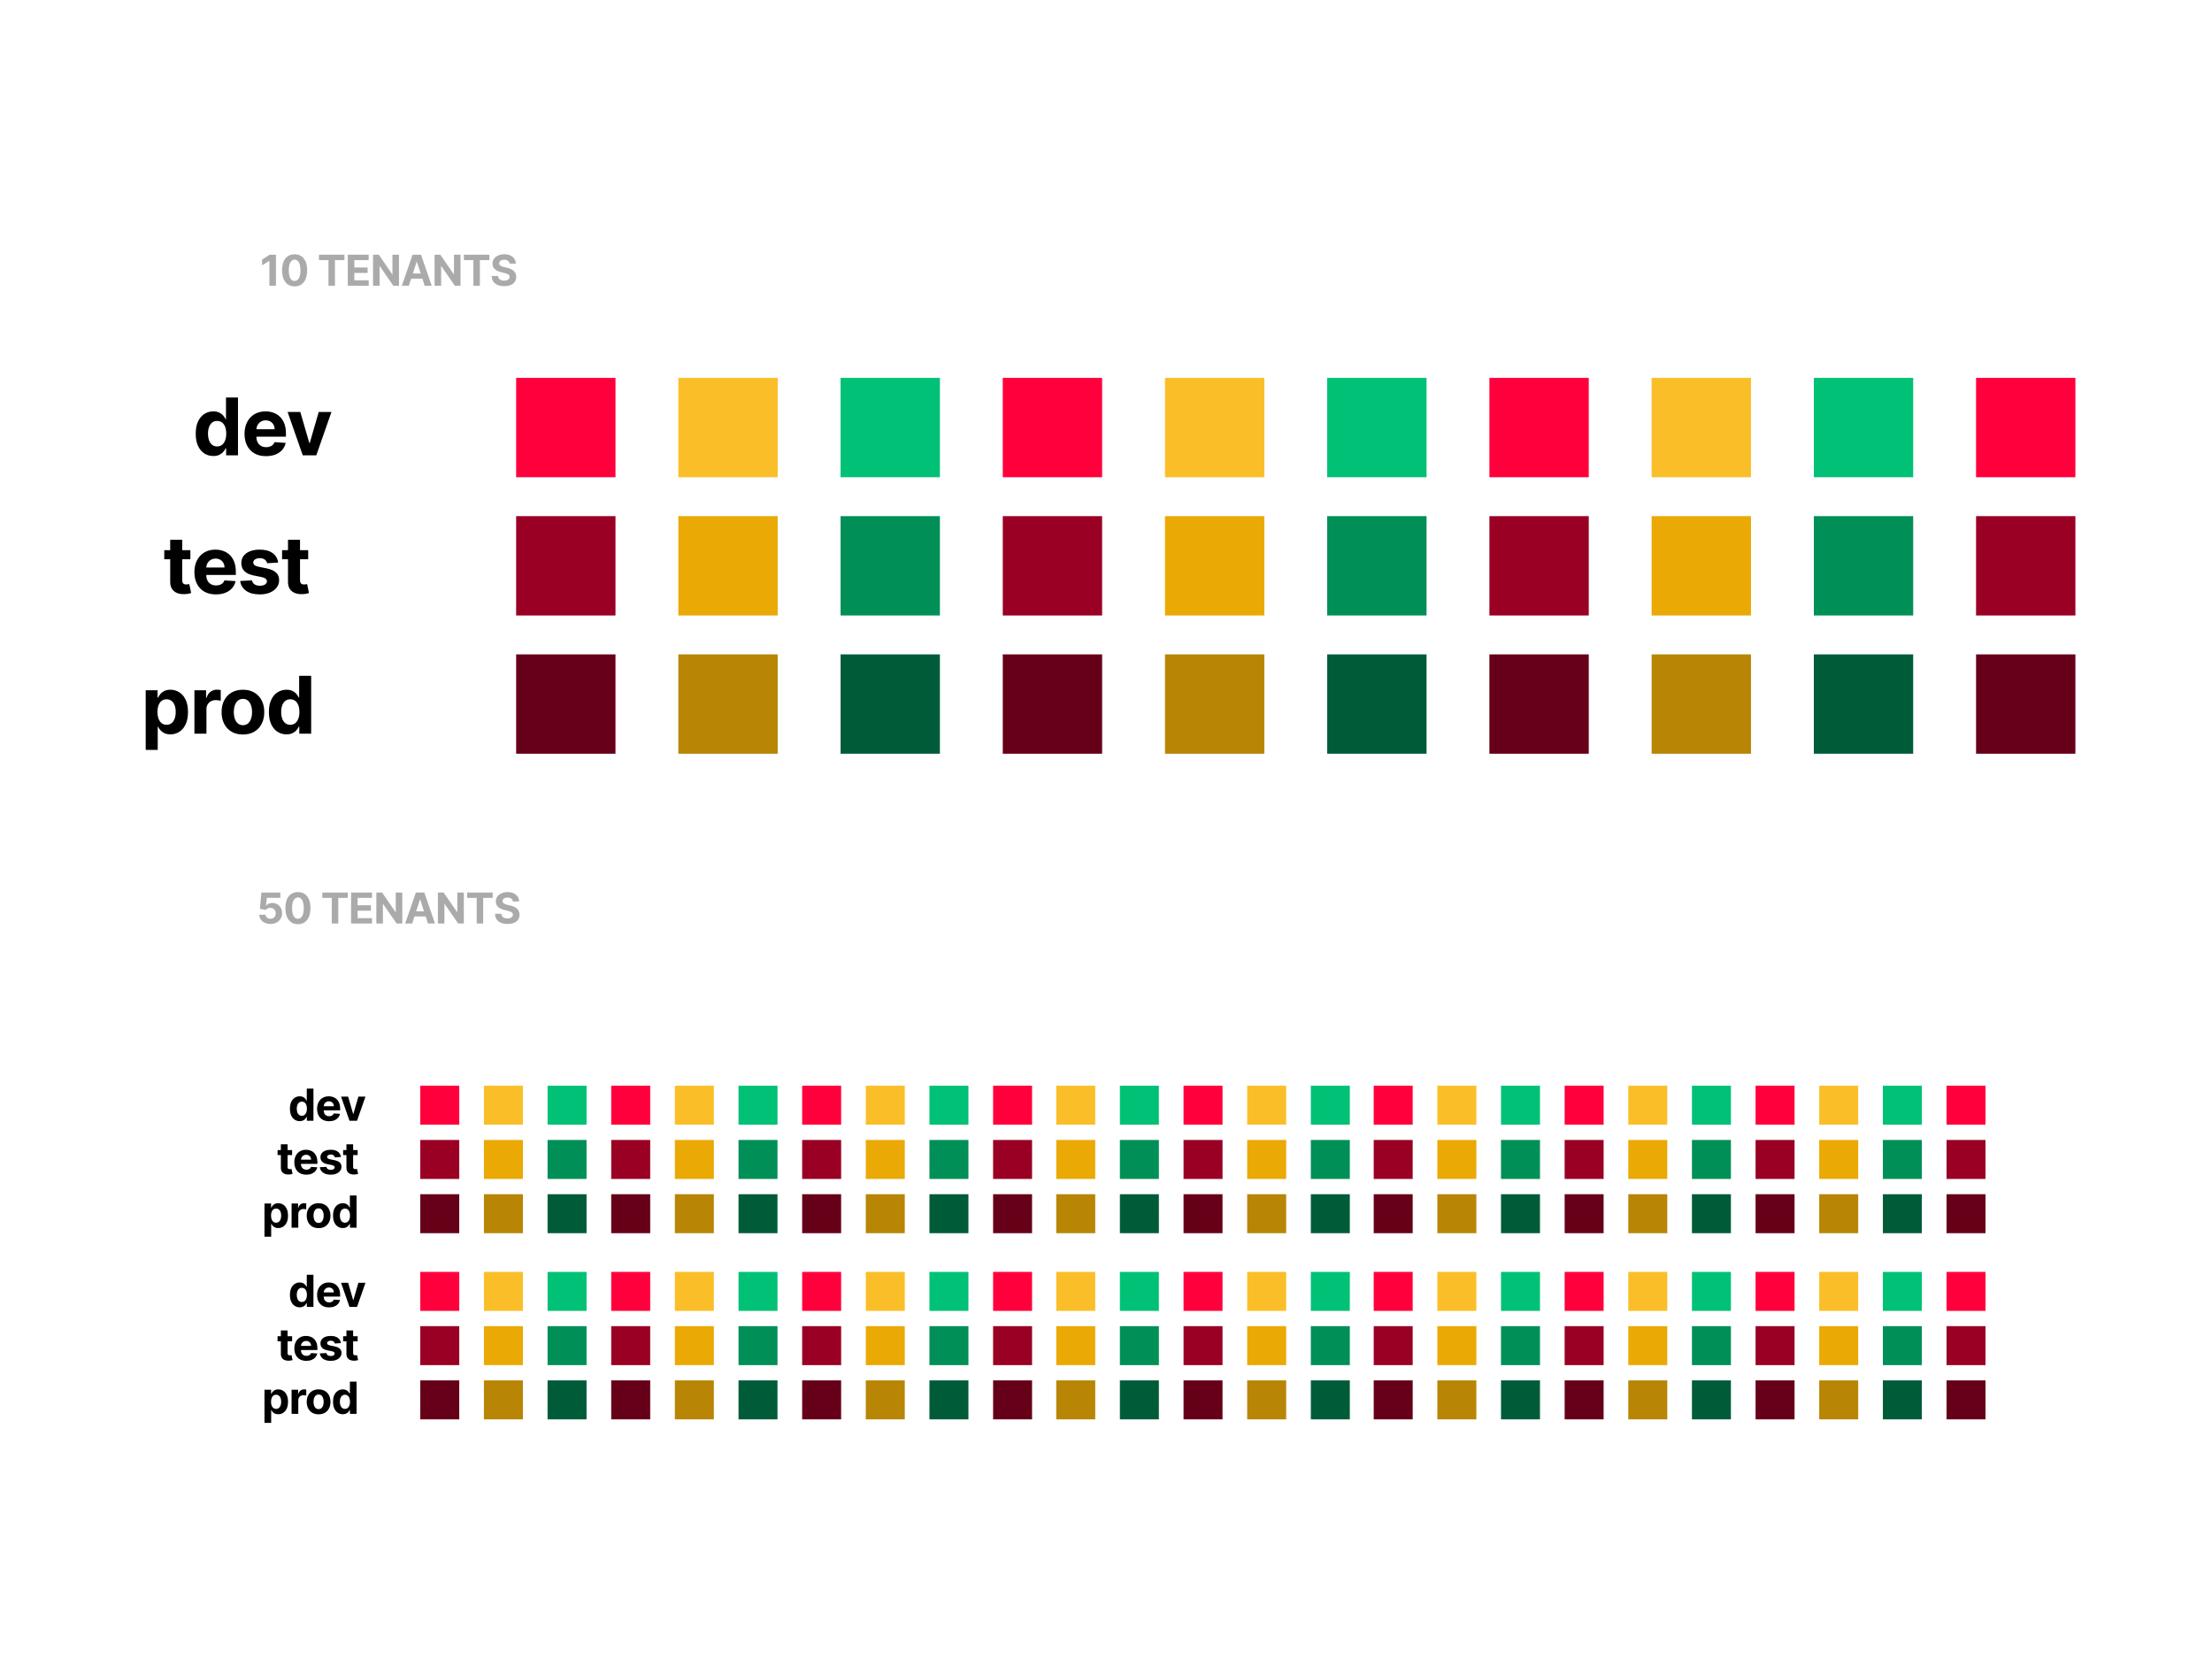 <svg width="1200" height="900" viewBox="0 0 1200 900" fill="none" xmlns="http://www.w3.org/2000/svg">
<rect width="1200" height="900" fill="white"/>
<rect x="280" y="205" width="53.895" height="53.895" fill="#FF003C"/>
<rect x="280" y="280" width="53.895" height="53.895" fill="#990024"/>
<rect x="280" y="355" width="53.895" height="53.895" fill="#660018"/>
<rect x="1072" y="205" width="53.895" height="53.895" fill="#FF003C"/>
<rect x="1072" y="280" width="53.895" height="53.895" fill="#990024"/>
<rect x="1072" y="355" width="53.895" height="53.895" fill="#660018"/>
<path d="M115.72 247.383C113.934 247.383 112.315 246.923 110.866 246.005C109.426 245.076 108.283 243.713 107.435 241.916C106.598 240.109 106.179 237.893 106.179 235.269C106.179 232.574 106.613 230.333 107.481 228.546C108.349 226.749 109.503 225.407 110.942 224.519C112.392 223.62 113.98 223.171 115.705 223.171C117.022 223.171 118.119 223.396 118.997 223.845C119.886 224.284 120.6 224.835 121.141 225.499C121.693 226.152 122.111 226.795 122.397 227.428H122.596V215.636H129.105V247H122.673V243.233H122.397C122.091 243.886 121.657 244.534 121.096 245.178C120.544 245.811 119.824 246.336 118.936 246.755C118.058 247.174 116.986 247.383 115.72 247.383ZM117.788 242.191C118.839 242.191 119.727 241.905 120.452 241.334C121.187 240.752 121.749 239.94 122.137 238.899C122.535 237.857 122.734 236.637 122.734 235.239C122.734 233.84 122.54 232.625 122.152 231.594C121.764 230.563 121.203 229.766 120.468 229.205C119.733 228.643 118.839 228.363 117.788 228.363C116.716 228.363 115.812 228.653 115.077 229.235C114.342 229.817 113.786 230.624 113.408 231.655C113.03 232.686 112.841 233.881 112.841 235.239C112.841 236.607 113.03 237.817 113.408 238.868C113.796 239.909 114.352 240.726 115.077 241.318C115.812 241.9 116.716 242.191 117.788 242.191ZM144.326 247.459C141.907 247.459 139.824 246.969 138.078 245.989C136.342 244.999 135.005 243.6 134.066 241.793C133.126 239.976 132.657 237.827 132.657 235.346C132.657 232.926 133.126 230.803 134.066 228.975C135.005 227.148 136.327 225.723 138.032 224.702C139.747 223.681 141.759 223.171 144.066 223.171C145.618 223.171 147.062 223.421 148.4 223.921C149.747 224.411 150.922 225.152 151.922 226.142C152.933 227.132 153.719 228.378 154.281 229.879C154.842 231.369 155.123 233.115 155.123 235.116V236.908H135.26V232.865H148.982C148.982 231.926 148.778 231.094 148.369 230.369C147.961 229.644 147.394 229.077 146.669 228.669C145.955 228.25 145.123 228.041 144.173 228.041C143.183 228.041 142.305 228.271 141.539 228.73C140.784 229.179 140.191 229.787 139.763 230.552C139.334 231.308 139.114 232.15 139.104 233.079V236.923C139.104 238.087 139.318 239.093 139.747 239.94C140.186 240.788 140.804 241.441 141.6 241.9C142.397 242.36 143.341 242.589 144.433 242.589C145.158 242.589 145.822 242.487 146.424 242.283C147.027 242.079 147.542 241.773 147.971 241.364C148.4 240.956 148.727 240.456 148.951 239.864L154.985 240.262C154.679 241.711 154.051 242.977 153.101 244.06C152.162 245.132 150.947 245.969 149.457 246.571C147.976 247.163 146.266 247.459 144.326 247.459ZM179.816 223.477L171.592 247H164.241L156.018 223.477H162.909L167.794 240.308H168.039L172.909 223.477H179.816Z" fill="black"/>
<path d="M149.697 138.178V155H146.14V141.554H146.042L142.19 143.969V140.815L146.354 138.178H149.697ZM159.828 155.37C158.415 155.364 157.2 155.016 156.181 154.326C155.168 153.637 154.388 152.637 153.84 151.328C153.298 150.02 153.03 148.445 153.035 146.606C153.035 144.771 153.306 143.208 153.848 141.915C154.396 140.623 155.176 139.64 156.189 138.967C157.208 138.288 158.421 137.948 159.828 137.948C161.235 137.948 162.446 138.288 163.459 138.967C164.477 139.646 165.26 140.631 165.808 141.924C166.355 143.21 166.626 144.771 166.621 146.606C166.621 148.451 166.347 150.028 165.8 151.337C165.257 152.645 164.48 153.645 163.467 154.335C162.454 155.025 161.241 155.37 159.828 155.37ZM159.828 152.421C160.792 152.421 161.561 151.936 162.136 150.967C162.711 149.998 162.996 148.544 162.99 146.606C162.99 145.33 162.859 144.267 162.596 143.419C162.339 142.57 161.972 141.932 161.496 141.505C161.025 141.078 160.469 140.864 159.828 140.864C158.87 140.864 158.103 141.343 157.528 142.301C156.953 143.26 156.663 144.694 156.658 146.606C156.658 147.898 156.786 148.977 157.044 149.842C157.306 150.701 157.676 151.348 158.153 151.78C158.629 152.207 159.187 152.421 159.828 152.421ZM173.043 141.111V138.178H186.859V141.111H181.708V155H178.193V141.111H173.043ZM188.671 155V138.178H200.006V141.111H192.228V145.119H199.423V148.051H192.228V152.068H200.039V155H188.671ZM216.441 138.178V155H213.369L206.051 144.412H205.928V155H202.371V138.178H205.492L212.753 148.758H212.901V138.178H216.441ZM221.817 155H218.005L223.813 138.178H228.396L234.195 155H230.384L226.17 142.022H226.039L221.817 155ZM221.578 148.388H230.581V151.164H221.578V148.388ZM249.827 138.178V155H246.755L239.437 144.412H239.314V155H235.757V138.178H238.878L246.139 148.758H246.287V138.178H249.827ZM251.662 141.111V138.178H265.478V141.111H260.328V155H256.812V141.111H251.662ZM276.416 143.016C276.35 142.354 276.068 141.839 275.57 141.472C275.072 141.105 274.395 140.922 273.541 140.922C272.961 140.922 272.471 141.004 272.071 141.168C271.671 141.327 271.365 141.549 271.151 141.833C270.943 142.118 270.839 142.441 270.839 142.803C270.828 143.104 270.891 143.367 271.028 143.591C271.17 143.816 271.365 144.01 271.611 144.174C271.857 144.333 272.142 144.473 272.465 144.593C272.788 144.708 273.133 144.807 273.5 144.889L275.011 145.25C275.745 145.415 276.419 145.634 277.032 145.907C277.645 146.181 278.177 146.518 278.626 146.918C279.075 147.317 279.422 147.788 279.669 148.33C279.921 148.873 280.049 149.494 280.055 150.195C280.049 151.224 279.786 152.117 279.266 152.873C278.751 153.623 278.007 154.206 277.032 154.622C276.063 155.033 274.894 155.238 273.525 155.238C272.167 155.238 270.984 155.03 269.976 154.614C268.974 154.198 268.191 153.582 267.627 152.766C267.069 151.944 266.776 150.929 266.748 149.719H270.19C270.228 150.283 270.39 150.753 270.675 151.131C270.965 151.504 271.351 151.786 271.833 151.977C272.32 152.164 272.87 152.257 273.484 152.257C274.086 152.257 274.609 152.169 275.053 151.994C275.502 151.819 275.849 151.575 276.096 151.263C276.342 150.951 276.465 150.592 276.465 150.187C276.465 149.809 276.353 149.491 276.129 149.234C275.91 148.977 275.586 148.758 275.159 148.577C274.738 148.396 274.22 148.232 273.607 148.084L271.775 147.624C270.357 147.279 269.237 146.74 268.416 146.006C267.594 145.272 267.186 144.284 267.192 143.041C267.186 142.022 267.458 141.132 268.005 140.371C268.558 139.61 269.317 139.016 270.28 138.589C271.244 138.162 272.339 137.948 273.566 137.948C274.814 137.948 275.904 138.162 276.835 138.589C277.771 139.016 278.5 139.61 279.02 140.371C279.54 141.132 279.808 142.014 279.825 143.016H276.416Z" fill="#AAAAAA"/>
<rect x="368" y="205" width="53.895" height="53.895" fill="#FABE28"/>
<rect x="368" y="280" width="53.895" height="53.895" fill="#EAA905"/>
<rect x="368" y="355" width="53.895" height="53.895" fill="#B88504"/>
<path d="M103.279 298.477V303.378H89.113V298.477H103.279ZM92.329 292.842H98.853V314.772C98.853 315.374 98.945 315.844 99.129 316.181C99.313 316.507 99.568 316.737 99.894 316.87C100.231 317.002 100.619 317.069 101.058 317.069C101.365 317.069 101.671 317.043 101.977 316.992C102.284 316.931 102.518 316.885 102.682 316.854L103.708 321.709C103.381 321.811 102.922 321.929 102.33 322.061C101.737 322.204 101.018 322.291 100.17 322.322C98.598 322.383 97.22 322.174 96.035 321.694C94.861 321.214 93.948 320.469 93.294 319.458C92.641 318.447 92.319 317.171 92.329 315.629V292.842ZM117.134 322.459C114.714 322.459 112.631 321.969 110.885 320.989C109.15 319.999 107.812 318.6 106.873 316.793C105.934 314.976 105.464 312.827 105.464 310.346C105.464 307.926 105.934 305.803 106.873 303.975C107.812 302.148 109.134 300.723 110.839 299.702C112.555 298.681 114.566 298.171 116.873 298.171C118.425 298.171 119.87 298.421 121.207 298.921C122.555 299.411 123.729 300.152 124.729 301.142C125.74 302.132 126.526 303.378 127.088 304.879C127.649 306.369 127.93 308.115 127.93 310.116V311.908H108.067V307.865H121.789C121.789 306.926 121.585 306.094 121.176 305.369C120.768 304.644 120.201 304.077 119.477 303.669C118.762 303.25 117.93 303.041 116.98 303.041C115.99 303.041 115.112 303.271 114.346 303.73C113.591 304.179 112.999 304.787 112.57 305.552C112.141 306.308 111.922 307.15 111.911 308.079V311.923C111.911 313.087 112.126 314.093 112.555 314.94C112.994 315.788 113.611 316.441 114.408 316.9C115.204 317.36 116.148 317.589 117.241 317.589C117.966 317.589 118.629 317.487 119.232 317.283C119.834 317.079 120.35 316.773 120.778 316.364C121.207 315.956 121.534 315.456 121.758 314.864L127.792 315.262C127.486 316.711 126.858 317.977 125.909 319.06C124.969 320.132 123.754 320.969 122.264 321.571C120.783 322.163 119.073 322.459 117.134 322.459ZM150.897 305.185L144.924 305.552C144.822 305.042 144.602 304.583 144.266 304.174C143.929 303.756 143.484 303.424 142.933 303.179C142.392 302.924 141.744 302.796 140.988 302.796C139.978 302.796 139.125 303.01 138.431 303.439C137.737 303.858 137.389 304.419 137.389 305.124C137.389 305.685 137.614 306.16 138.063 306.548C138.512 306.936 139.283 307.247 140.376 307.482L144.633 308.34C146.92 308.809 148.625 309.565 149.748 310.606C150.871 311.648 151.433 313.016 151.433 314.71C151.433 316.252 150.978 317.605 150.07 318.769C149.171 319.933 147.936 320.841 146.364 321.495C144.802 322.138 143 322.459 140.958 322.459C137.844 322.459 135.363 321.811 133.515 320.515C131.677 319.208 130.6 317.431 130.284 315.185L136.7 314.848C136.894 315.798 137.364 316.523 138.109 317.023C138.854 317.513 139.809 317.758 140.973 317.758C142.116 317.758 143.035 317.538 143.73 317.099C144.434 316.65 144.791 316.073 144.802 315.369C144.791 314.777 144.541 314.292 144.051 313.914C143.561 313.526 142.806 313.23 141.785 313.026L137.711 312.214C135.414 311.755 133.704 310.958 132.581 309.825C131.468 308.692 130.911 307.247 130.911 305.491C130.911 303.98 131.32 302.678 132.137 301.586C132.964 300.494 134.122 299.651 135.613 299.059C137.114 298.467 138.87 298.171 140.881 298.171C143.852 298.171 146.19 298.799 147.895 300.055C149.61 301.31 150.611 303.021 150.897 305.185ZM167.19 298.477V303.378H153.024V298.477H167.19ZM156.24 292.842H162.764V314.772C162.764 315.374 162.856 315.844 163.04 316.181C163.224 316.507 163.479 316.737 163.805 316.87C164.142 317.002 164.53 317.069 164.969 317.069C165.276 317.069 165.582 317.043 165.888 316.992C166.194 316.931 166.429 316.885 166.593 316.854L167.619 321.709C167.292 321.811 166.833 321.929 166.24 322.061C165.648 322.204 164.929 322.291 164.081 322.322C162.509 322.383 161.131 322.174 159.946 321.694C158.772 321.214 157.858 320.469 157.205 319.458C156.552 318.447 156.23 317.171 156.24 315.629V292.842Z" fill="black"/>
<rect x="456" y="205" width="53.895" height="53.895" fill="#00C176"/>
<rect x="456" y="280" width="53.895" height="53.895" fill="#008F57"/>
<rect x="456" y="355" width="53.895" height="53.895" fill="#005C38"/>
<rect x="544" y="205" width="53.895" height="53.895" fill="#FF003C"/>
<rect x="544" y="280" width="53.895" height="53.895" fill="#990024"/>
<rect x="544" y="355" width="53.895" height="53.895" fill="#660018"/>
<rect x="632" y="205" width="53.895" height="53.895" fill="#FABE28"/>
<rect x="632" y="280" width="53.895" height="53.895" fill="#EAA905"/>
<rect x="632" y="355" width="53.895" height="53.895" fill="#B88504"/>
<rect x="720" y="205" width="53.895" height="53.895" fill="#00C176"/>
<rect x="720" y="280" width="53.895" height="53.895" fill="#008F57"/>
<rect x="720" y="355" width="53.895" height="53.895" fill="#005C38"/>
<rect x="808" y="205" width="53.895" height="53.895" fill="#FF003C"/>
<rect x="808" y="280" width="53.895" height="53.895" fill="#990024"/>
<rect x="808" y="355" width="53.895" height="53.895" fill="#660018"/>
<rect x="896" y="205" width="53.895" height="53.895" fill="#FABE28"/>
<rect x="896" y="280" width="53.895" height="53.895" fill="#EAA905"/>
<rect x="896" y="355" width="53.895" height="53.895" fill="#B88504"/>
<rect x="984" y="205" width="53.895" height="53.895" fill="#00C176"/>
<rect x="984" y="280" width="53.895" height="53.895" fill="#008F57"/>
<rect x="984" y="355" width="53.895" height="53.895" fill="#005C38"/>
<path d="M79.045 406.821V374.477H85.477V378.428H85.768C86.053 377.795 86.467 377.152 87.008 376.499C87.559 375.835 88.274 375.284 89.152 374.845C90.04 374.396 91.143 374.171 92.46 374.171C94.175 374.171 95.758 374.62 97.207 375.519C98.657 376.407 99.816 377.749 100.684 379.546C101.552 381.333 101.985 383.574 101.985 386.269C101.985 388.893 101.562 391.109 100.714 392.916C99.877 394.713 98.734 396.076 97.284 397.005C95.844 397.923 94.231 398.383 92.445 398.383C91.179 398.383 90.102 398.174 89.213 397.755C88.335 397.336 87.615 396.811 87.054 396.178C86.493 395.534 86.064 394.886 85.768 394.233H85.569V406.821H79.045ZM85.431 386.239C85.431 387.637 85.625 388.857 86.013 389.899C86.401 390.94 86.962 391.752 87.697 392.334C88.432 392.905 89.326 393.191 90.377 393.191C91.439 393.191 92.337 392.9 93.073 392.318C93.808 391.726 94.364 390.909 94.742 389.868C95.13 388.817 95.324 387.607 95.324 386.239C95.324 384.881 95.135 383.686 94.757 382.655C94.379 381.624 93.823 380.817 93.088 380.235C92.353 379.653 91.449 379.363 90.377 379.363C89.315 379.363 88.417 379.643 87.682 380.205C86.957 380.766 86.401 381.563 86.013 382.594C85.625 383.625 85.431 384.84 85.431 386.239ZM105.472 398V374.477H111.797V378.581H112.042C112.471 377.122 113.191 376.019 114.201 375.274C115.212 374.518 116.376 374.14 117.693 374.14C118.02 374.14 118.372 374.161 118.75 374.202C119.127 374.242 119.459 374.299 119.745 374.37V380.159C119.439 380.067 119.015 379.985 118.474 379.914C117.933 379.842 117.438 379.807 116.989 379.807C116.029 379.807 115.171 380.016 114.416 380.435C113.67 380.843 113.078 381.415 112.639 382.15C112.21 382.885 111.996 383.732 111.996 384.692V398H105.472ZM131.789 398.459C129.41 398.459 127.353 397.954 125.617 396.943C123.892 395.922 122.559 394.503 121.62 392.686C120.681 390.858 120.211 388.74 120.211 386.331C120.211 383.901 120.681 381.777 121.62 379.96C122.559 378.132 123.892 376.713 125.617 375.702C127.353 374.681 129.41 374.171 131.789 374.171C134.168 374.171 136.22 374.681 137.945 375.702C139.681 376.713 141.018 378.132 141.957 379.96C142.897 381.777 143.366 383.901 143.366 386.331C143.366 388.74 142.897 390.858 141.957 392.686C141.018 394.503 139.681 395.922 137.945 396.943C136.22 397.954 134.168 398.459 131.789 398.459ZM131.819 393.406C132.902 393.406 133.805 393.099 134.53 392.487C135.255 391.864 135.801 391.017 136.169 389.945C136.546 388.873 136.735 387.653 136.735 386.285C136.735 384.917 136.546 383.696 136.169 382.624C135.801 381.552 135.255 380.705 134.53 380.082C133.805 379.46 132.902 379.148 131.819 379.148C130.727 379.148 129.808 379.46 129.063 380.082C128.328 380.705 127.771 381.552 127.393 382.624C127.026 383.696 126.842 384.917 126.842 386.285C126.842 387.653 127.026 388.873 127.393 389.945C127.771 391.017 128.328 391.864 129.063 392.487C129.808 393.099 130.727 393.406 131.819 393.406ZM155.414 398.383C153.627 398.383 152.009 397.923 150.559 397.005C149.12 396.076 147.976 394.713 147.129 392.916C146.292 391.109 145.873 388.893 145.873 386.269C145.873 383.574 146.307 381.333 147.175 379.546C148.042 377.749 149.196 376.407 150.636 375.519C152.085 374.62 153.673 374.171 155.398 374.171C156.715 374.171 157.813 374.396 158.691 374.845C159.579 375.284 160.294 375.835 160.835 376.499C161.386 377.152 161.805 377.795 162.091 378.428H162.29V366.636H168.798V398H162.366V394.233H162.091C161.784 394.886 161.351 395.534 160.789 396.178C160.238 396.811 159.518 397.336 158.63 397.755C157.752 398.174 156.68 398.383 155.414 398.383ZM157.481 393.191C158.533 393.191 159.421 392.905 160.146 392.334C160.881 391.752 161.442 390.94 161.83 389.899C162.229 388.857 162.428 387.637 162.428 386.239C162.428 384.84 162.234 383.625 161.846 382.594C161.458 381.563 160.896 380.766 160.161 380.205C159.426 379.643 158.533 379.363 157.481 379.363C156.409 379.363 155.506 379.653 154.771 380.235C154.035 380.817 153.479 381.624 153.101 382.655C152.724 383.686 152.535 384.881 152.535 386.239C152.535 387.607 152.724 388.817 153.101 389.868C153.489 390.909 154.046 391.726 154.771 392.318C155.506 392.9 156.409 393.191 157.481 393.191Z" fill="black"/>
<rect x="228" y="589" width="21.146" height="21.146" fill="#FF003C"/>
<rect x="228" y="618.427" width="21.146" height="21.146" fill="#990024"/>
<rect x="228" y="647.854" width="21.146" height="21.146" fill="#660018"/>
<rect x="538.748" y="589" width="21.146" height="21.146" fill="#FF003C"/>
<rect x="538.748" y="618.427" width="21.146" height="21.146" fill="#990024"/>
<rect x="538.748" y="647.854" width="21.146" height="21.146" fill="#660018"/>
<path d="M162.596 608.213C161.602 608.213 160.702 607.957 159.895 607.446C159.094 606.929 158.457 606.17 157.986 605.17C157.52 604.165 157.287 602.932 157.287 601.472C157.287 599.972 157.528 598.724 158.011 597.73C158.494 596.73 159.136 595.983 159.937 595.489C160.744 594.989 161.628 594.739 162.588 594.739C163.321 594.739 163.932 594.864 164.42 595.114C164.915 595.358 165.312 595.665 165.614 596.034C165.92 596.398 166.153 596.756 166.312 597.108H166.423V590.545H170.045V608H166.466V605.903H166.312C166.142 606.267 165.9 606.628 165.588 606.986C165.281 607.338 164.881 607.631 164.386 607.864C163.898 608.097 163.301 608.213 162.596 608.213ZM163.747 605.324C164.332 605.324 164.827 605.165 165.23 604.847C165.639 604.523 165.952 604.071 166.167 603.491C166.389 602.912 166.5 602.233 166.5 601.455C166.5 600.676 166.392 600 166.176 599.426C165.96 598.852 165.648 598.409 165.239 598.097C164.829 597.784 164.332 597.628 163.747 597.628C163.15 597.628 162.648 597.79 162.239 598.114C161.829 598.437 161.52 598.886 161.31 599.46C161.099 600.034 160.994 600.699 160.994 601.455C160.994 602.216 161.099 602.889 161.31 603.474C161.525 604.054 161.835 604.509 162.239 604.838C162.648 605.162 163.15 605.324 163.747 605.324ZM178.516 608.256C177.17 608.256 176.011 607.983 175.039 607.438C174.073 606.886 173.329 606.108 172.806 605.102C172.283 604.091 172.022 602.895 172.022 601.514C172.022 600.168 172.283 598.986 172.806 597.969C173.329 596.952 174.065 596.159 175.013 595.591C175.968 595.023 177.087 594.739 178.371 594.739C179.235 594.739 180.039 594.878 180.783 595.156C181.533 595.429 182.187 595.841 182.744 596.392C183.306 596.943 183.744 597.636 184.056 598.472C184.369 599.301 184.525 600.273 184.525 601.386V602.384H173.471V600.134H181.107C181.107 599.611 180.994 599.148 180.766 598.744C180.539 598.341 180.224 598.026 179.82 597.798C179.423 597.565 178.96 597.449 178.431 597.449C177.88 597.449 177.391 597.577 176.965 597.832C176.545 598.082 176.215 598.42 175.977 598.847C175.738 599.267 175.616 599.736 175.61 600.253V602.392C175.61 603.04 175.729 603.599 175.968 604.071C176.212 604.543 176.556 604.906 176.999 605.162C177.442 605.418 177.968 605.545 178.576 605.545C178.979 605.545 179.349 605.489 179.684 605.375C180.019 605.261 180.306 605.091 180.545 604.864C180.783 604.636 180.965 604.358 181.09 604.028L184.448 604.25C184.278 605.057 183.928 605.761 183.4 606.364C182.877 606.96 182.201 607.426 181.371 607.761C180.548 608.091 179.596 608.256 178.516 608.256ZM198.267 594.909L193.69 608H189.6L185.023 594.909H188.858L191.577 604.276H191.713L194.423 594.909H198.267Z" fill="black"/>
<path d="M146.727 501.23C145.566 501.23 144.531 501.016 143.622 500.589C142.718 500.162 142.001 499.574 141.47 498.823C140.939 498.073 140.662 497.213 140.64 496.244H144.09C144.128 496.896 144.402 497.424 144.911 497.829C145.421 498.235 146.026 498.437 146.727 498.437C147.285 498.437 147.778 498.314 148.205 498.068C148.638 497.816 148.975 497.468 149.215 497.025C149.462 496.576 149.585 496.061 149.585 495.48C149.585 494.889 149.459 494.369 149.207 493.92C148.961 493.471 148.619 493.12 148.181 492.868C147.742 492.616 147.241 492.488 146.677 492.482C146.185 492.482 145.705 492.584 145.24 492.786C144.78 492.989 144.421 493.265 144.164 493.616L141.002 493.049L141.798 484.178H152.082V487.086H144.731L144.295 491.3H144.394C144.69 490.883 145.136 490.538 145.733 490.265C146.33 489.991 146.998 489.854 147.737 489.854C148.75 489.854 149.654 490.092 150.448 490.569C151.242 491.045 151.869 491.699 152.328 492.532C152.788 493.358 153.016 494.311 153.01 495.39C153.016 496.523 152.753 497.531 152.222 498.413C151.696 499.289 150.96 499.979 150.012 500.483C149.07 500.981 147.975 501.23 146.727 501.23ZM161.624 501.37C160.211 501.364 158.995 501.016 157.977 500.326C156.964 499.637 156.184 498.637 155.636 497.328C155.094 496.02 154.826 494.445 154.831 492.606C154.831 490.771 155.102 489.208 155.644 487.915C156.192 486.623 156.972 485.64 157.985 484.967C159.004 484.288 160.217 483.948 161.624 483.948C163.031 483.948 164.241 484.288 165.254 484.967C166.273 485.646 167.056 486.631 167.603 487.924C168.151 489.21 168.422 490.771 168.417 492.606C168.417 494.451 168.143 496.028 167.595 497.337C167.053 498.645 166.276 499.645 165.263 500.335C164.25 501.025 163.037 501.37 161.624 501.37ZM161.624 498.421C162.588 498.421 163.357 497.936 163.932 496.967C164.507 495.998 164.792 494.544 164.786 492.606C164.786 491.33 164.655 490.267 164.392 489.419C164.135 488.57 163.768 487.932 163.291 487.505C162.82 487.078 162.265 486.864 161.624 486.864C160.666 486.864 159.899 487.343 159.324 488.301C158.749 489.26 158.459 490.694 158.453 492.606C158.453 493.898 158.582 494.977 158.839 495.842C159.102 496.701 159.472 497.348 159.948 497.78C160.425 498.207 160.983 498.421 161.624 498.421ZM174.839 487.111V484.178H188.654V487.111H183.504V501H179.989V487.111H174.839ZM190.467 501V484.178H201.802V487.111H194.023V491.119H201.219V494.051H194.023V498.068H201.835V501H190.467ZM218.237 484.178V501H215.165L207.847 490.412H207.723V501H204.167V484.178H207.288L214.549 494.758H214.697V484.178H218.237ZM223.612 501H219.801L225.608 484.178H230.192L235.991 501H232.179L227.966 488.022H227.834L223.612 501ZM223.374 494.388H232.377V497.164H223.374V494.388ZM251.623 484.178V501H248.551L241.232 490.412H241.109V501H237.553V484.178H240.674L247.935 494.758H248.083V484.178H251.623ZM253.458 487.111V484.178H267.274V487.111H262.124V501H258.608V487.111H253.458ZM278.212 489.016C278.146 488.354 277.864 487.839 277.366 487.472C276.867 487.105 276.191 486.922 275.337 486.922C274.757 486.922 274.266 487.004 273.867 487.168C273.467 487.327 273.16 487.549 272.947 487.833C272.739 488.118 272.635 488.441 272.635 488.803C272.624 489.104 272.687 489.367 272.824 489.591C272.966 489.816 273.16 490.01 273.407 490.174C273.653 490.333 273.938 490.473 274.261 490.593C274.584 490.708 274.929 490.807 275.296 490.889L276.807 491.25C277.541 491.415 278.215 491.634 278.828 491.907C279.441 492.181 279.972 492.518 280.421 492.918C280.87 493.317 281.218 493.788 281.464 494.33C281.716 494.873 281.845 495.494 281.85 496.195C281.845 497.224 281.582 498.117 281.062 498.873C280.547 499.623 279.803 500.206 278.828 500.622C277.859 501.033 276.689 501.238 275.321 501.238C273.963 501.238 272.78 501.03 271.772 500.614C270.77 500.198 269.987 499.582 269.423 498.766C268.865 497.944 268.572 496.929 268.544 495.719H271.986C272.024 496.283 272.186 496.753 272.47 497.131C272.761 497.504 273.147 497.786 273.628 497.977C274.116 498.164 274.666 498.257 275.279 498.257C275.882 498.257 276.405 498.169 276.848 497.994C277.297 497.819 277.645 497.575 277.891 497.263C278.138 496.951 278.261 496.592 278.261 496.187C278.261 495.809 278.149 495.491 277.924 495.234C277.705 494.977 277.382 494.758 276.955 494.577C276.533 494.396 276.016 494.232 275.403 494.084L273.571 493.624C272.153 493.279 271.033 492.74 270.212 492.006C269.39 491.272 268.982 490.284 268.988 489.041C268.982 488.022 269.253 487.132 269.801 486.371C270.354 485.61 271.112 485.016 272.076 484.589C273.04 484.162 274.135 483.948 275.362 483.948C276.61 483.948 277.7 484.162 278.631 484.589C279.567 485.016 280.295 485.61 280.816 486.371C281.336 487.132 281.604 488.014 281.62 489.016H278.212Z" fill="#AAAAAA"/>
<rect x="262.527" y="589" width="21.146" height="21.146" fill="#FABE28"/>
<rect x="262.527" y="618.427" width="21.146" height="21.146" fill="#EAA905"/>
<rect x="262.527" y="647.854" width="21.146" height="21.146" fill="#B88504"/>
<path d="M158.464 623.909V626.636H150.58V623.909H158.464ZM152.37 620.773H156.001V632.977C156.001 633.312 156.052 633.574 156.154 633.761C156.257 633.943 156.399 634.071 156.58 634.145C156.768 634.219 156.984 634.256 157.228 634.256C157.399 634.256 157.569 634.241 157.74 634.213C157.91 634.179 158.041 634.153 158.132 634.136L158.703 636.838C158.521 636.895 158.265 636.96 157.936 637.034C157.606 637.114 157.205 637.162 156.734 637.179C155.859 637.213 155.092 637.097 154.433 636.83C153.779 636.562 153.271 636.148 152.907 635.585C152.544 635.023 152.365 634.312 152.37 633.455V620.773ZM166.174 637.256C164.828 637.256 163.669 636.983 162.697 636.438C161.731 635.886 160.987 635.108 160.464 634.102C159.941 633.091 159.68 631.895 159.68 630.514C159.68 629.168 159.941 627.986 160.464 626.969C160.987 625.952 161.723 625.159 162.671 624.591C163.626 624.023 164.745 623.739 166.029 623.739C166.893 623.739 167.697 623.878 168.441 624.156C169.191 624.429 169.845 624.841 170.402 625.392C170.964 625.943 171.402 626.636 171.714 627.472C172.027 628.301 172.183 629.273 172.183 630.386V631.384H161.129V629.134H168.765C168.765 628.611 168.652 628.148 168.424 627.744C168.197 627.341 167.882 627.026 167.478 626.798C167.081 626.565 166.617 626.449 166.089 626.449C165.538 626.449 165.049 626.577 164.623 626.832C164.203 627.082 163.873 627.42 163.635 627.847C163.396 628.267 163.274 628.736 163.268 629.253V631.392C163.268 632.04 163.387 632.599 163.626 633.071C163.87 633.543 164.214 633.906 164.657 634.162C165.1 634.418 165.626 634.545 166.234 634.545C166.637 634.545 167.007 634.489 167.342 634.375C167.677 634.261 167.964 634.091 168.203 633.864C168.441 633.636 168.623 633.358 168.748 633.028L172.106 633.25C171.936 634.057 171.586 634.761 171.058 635.364C170.535 635.96 169.859 636.426 169.029 636.761C168.206 637.091 167.254 637.256 166.174 637.256ZM184.964 627.642L181.64 627.847C181.584 627.562 181.461 627.307 181.274 627.08C181.086 626.847 180.839 626.662 180.532 626.526C180.231 626.384 179.87 626.312 179.45 626.312C178.887 626.312 178.413 626.432 178.027 626.67C177.64 626.903 177.447 627.216 177.447 627.608C177.447 627.92 177.572 628.185 177.822 628.401C178.072 628.616 178.501 628.79 179.109 628.92L181.478 629.398C182.751 629.659 183.7 630.08 184.325 630.659C184.95 631.239 185.262 632 185.262 632.943C185.262 633.801 185.01 634.554 184.504 635.202C184.004 635.849 183.316 636.355 182.441 636.719C181.572 637.077 180.569 637.256 179.433 637.256C177.7 637.256 176.319 636.895 175.291 636.173C174.268 635.446 173.669 634.457 173.493 633.207L177.064 633.02C177.172 633.548 177.433 633.952 177.848 634.23C178.262 634.503 178.794 634.639 179.441 634.639C180.078 634.639 180.589 634.517 180.976 634.273C181.368 634.023 181.566 633.702 181.572 633.31C181.566 632.98 181.427 632.71 181.155 632.5C180.882 632.284 180.461 632.119 179.893 632.006L177.626 631.554C176.348 631.298 175.396 630.855 174.771 630.224C174.152 629.594 173.842 628.79 173.842 627.812C173.842 626.972 174.069 626.247 174.524 625.639C174.984 625.031 175.629 624.562 176.459 624.233C177.294 623.903 178.271 623.739 179.39 623.739C181.044 623.739 182.345 624.088 183.294 624.787C184.248 625.486 184.805 626.437 184.964 627.642ZM194.032 623.909V626.636H186.148V623.909H194.032ZM187.938 620.773H191.569V632.977C191.569 633.312 191.62 633.574 191.722 633.761C191.824 633.943 191.966 634.071 192.148 634.145C192.336 634.219 192.552 634.256 192.796 634.256C192.966 634.256 193.137 634.241 193.307 634.213C193.478 634.179 193.608 634.153 193.699 634.136L194.27 636.838C194.089 636.895 193.833 636.96 193.503 637.034C193.174 637.114 192.773 637.162 192.302 637.179C191.427 637.213 190.66 637.097 190.001 636.83C189.347 636.562 188.839 636.148 188.475 635.585C188.111 635.023 187.932 634.312 187.938 633.455V620.773Z" fill="black"/>
<rect x="297.055" y="589" width="21.146" height="21.146" fill="#00C176"/>
<rect x="297.055" y="618.427" width="21.146" height="21.146" fill="#008F57"/>
<rect x="297.055" y="647.854" width="21.146" height="21.146" fill="#005C38"/>
<rect x="331.583" y="589" width="21.146" height="21.146" fill="#FF003C"/>
<rect x="331.583" y="618.427" width="21.146" height="21.146" fill="#990024"/>
<rect x="331.583" y="647.854" width="21.146" height="21.146" fill="#660018"/>
<rect x="366.11" y="589" width="21.146" height="21.146" fill="#FABE28"/>
<rect x="366.11" y="618.427" width="21.146" height="21.146" fill="#EAA905"/>
<rect x="366.11" y="647.854" width="21.146" height="21.146" fill="#B88504"/>
<rect x="400.638" y="589" width="21.146" height="21.146" fill="#00C176"/>
<rect x="400.638" y="618.427" width="21.146" height="21.146" fill="#008F57"/>
<rect x="400.638" y="647.854" width="21.146" height="21.146" fill="#005C38"/>
<rect x="435.166" y="589" width="21.146" height="21.146" fill="#FF003C"/>
<rect x="435.166" y="618.427" width="21.146" height="21.146" fill="#990024"/>
<rect x="435.166" y="647.854" width="21.146" height="21.146" fill="#660018"/>
<rect x="469.693" y="589" width="21.146" height="21.146" fill="#FABE28"/>
<rect x="469.693" y="618.427" width="21.146" height="21.146" fill="#EAA905"/>
<rect x="469.693" y="647.854" width="21.146" height="21.146" fill="#B88504"/>
<rect x="504.221" y="589" width="21.146" height="21.146" fill="#00C176"/>
<rect x="504.221" y="618.427" width="21.146" height="21.146" fill="#008F57"/>
<rect x="504.221" y="647.854" width="21.146" height="21.146" fill="#005C38"/>
<rect x="745.231" y="589" width="21.146" height="21.146" fill="#FF003C"/>
<rect x="745.231" y="618.427" width="21.146" height="21.146" fill="#990024"/>
<rect x="745.231" y="647.854" width="21.146" height="21.146" fill="#660018"/>
<rect x="1055.98" y="589" width="21.146" height="21.146" fill="#FF003C"/>
<rect x="1055.98" y="618.427" width="21.146" height="21.146" fill="#990024"/>
<rect x="1055.98" y="647.854" width="21.146" height="21.146" fill="#660018"/>
<rect x="779.758" y="589" width="21.146" height="21.146" fill="#FABE28"/>
<rect x="779.758" y="618.427" width="21.146" height="21.146" fill="#EAA905"/>
<rect x="779.758" y="647.854" width="21.146" height="21.146" fill="#B88504"/>
<rect x="814.285" y="589" width="21.146" height="21.146" fill="#00C176"/>
<rect x="814.285" y="618.427" width="21.146" height="21.146" fill="#008F57"/>
<rect x="814.285" y="647.854" width="21.146" height="21.146" fill="#005C38"/>
<rect x="848.813" y="589" width="21.146" height="21.146" fill="#FF003C"/>
<rect x="848.813" y="618.427" width="21.146" height="21.146" fill="#990024"/>
<rect x="848.813" y="647.854" width="21.146" height="21.146" fill="#660018"/>
<rect x="883.341" y="589" width="21.146" height="21.146" fill="#FABE28"/>
<rect x="883.341" y="618.427" width="21.146" height="21.146" fill="#EAA905"/>
<rect x="883.341" y="647.854" width="21.146" height="21.146" fill="#B88504"/>
<rect x="917.869" y="589" width="21.146" height="21.146" fill="#00C176"/>
<rect x="917.869" y="618.427" width="21.146" height="21.146" fill="#008F57"/>
<rect x="917.869" y="647.854" width="21.146" height="21.146" fill="#005C38"/>
<rect x="952.396" y="589" width="21.146" height="21.146" fill="#FF003C"/>
<rect x="952.396" y="618.427" width="21.146" height="21.146" fill="#990024"/>
<rect x="952.396" y="647.854" width="21.146" height="21.146" fill="#660018"/>
<rect x="986.924" y="589" width="21.146" height="21.146" fill="#FABE28"/>
<rect x="986.924" y="618.427" width="21.146" height="21.146" fill="#EAA905"/>
<rect x="986.924" y="647.854" width="21.146" height="21.146" fill="#B88504"/>
<rect x="1021.45" y="589" width="21.146" height="21.146" fill="#00C176"/>
<rect x="1021.45" y="618.427" width="21.146" height="21.146" fill="#008F57"/>
<rect x="1021.45" y="647.854" width="21.146" height="21.146" fill="#005C38"/>
<rect x="573.01" y="589" width="21.146" height="21.146" fill="#FABE28"/>
<rect x="573.01" y="618.427" width="21.146" height="21.146" fill="#EAA905"/>
<rect x="573.01" y="647.854" width="21.146" height="21.146" fill="#B88504"/>
<rect x="607.538" y="589" width="21.146" height="21.146" fill="#00C176"/>
<rect x="607.538" y="618.427" width="21.146" height="21.146" fill="#008F57"/>
<rect x="607.538" y="647.854" width="21.146" height="21.146" fill="#005C38"/>
<rect x="642.066" y="589" width="21.146" height="21.146" fill="#FF003C"/>
<rect x="642.066" y="618.427" width="21.146" height="21.146" fill="#990024"/>
<rect x="642.066" y="647.854" width="21.146" height="21.146" fill="#660018"/>
<rect x="676.593" y="589" width="21.146" height="21.146" fill="#FABE28"/>
<rect x="676.593" y="618.427" width="21.146" height="21.146" fill="#EAA905"/>
<rect x="676.593" y="647.854" width="21.146" height="21.146" fill="#B88504"/>
<rect x="711.121" y="589" width="21.146" height="21.146" fill="#00C176"/>
<rect x="711.121" y="618.427" width="21.146" height="21.146" fill="#008F57"/>
<rect x="711.121" y="647.854" width="21.146" height="21.146" fill="#005C38"/>
<rect x="228" y="690" width="21.146" height="21.146" fill="#FF003C"/>
<rect x="228" y="719.427" width="21.146" height="21.146" fill="#990024"/>
<rect x="228" y="748.854" width="21.146" height="21.146" fill="#660018"/>
<rect x="538.748" y="690" width="21.146" height="21.146" fill="#FF003C"/>
<rect x="538.748" y="719.427" width="21.146" height="21.146" fill="#990024"/>
<rect x="538.748" y="748.854" width="21.146" height="21.146" fill="#660018"/>
<rect x="262.527" y="690" width="21.146" height="21.146" fill="#FABE28"/>
<rect x="262.527" y="719.427" width="21.146" height="21.146" fill="#EAA905"/>
<rect x="262.527" y="748.854" width="21.146" height="21.146" fill="#B88504"/>
<rect x="297.055" y="690" width="21.146" height="21.146" fill="#00C176"/>
<rect x="297.055" y="719.427" width="21.146" height="21.146" fill="#008F57"/>
<rect x="297.055" y="748.854" width="21.146" height="21.146" fill="#005C38"/>
<rect x="331.583" y="690" width="21.146" height="21.146" fill="#FF003C"/>
<rect x="331.583" y="719.427" width="21.146" height="21.146" fill="#990024"/>
<rect x="331.583" y="748.854" width="21.146" height="21.146" fill="#660018"/>
<rect x="366.11" y="690" width="21.146" height="21.146" fill="#FABE28"/>
<rect x="366.11" y="719.427" width="21.146" height="21.146" fill="#EAA905"/>
<rect x="366.11" y="748.854" width="21.146" height="21.146" fill="#B88504"/>
<rect x="400.638" y="690" width="21.146" height="21.146" fill="#00C176"/>
<rect x="400.638" y="719.427" width="21.146" height="21.146" fill="#008F57"/>
<rect x="400.638" y="748.854" width="21.146" height="21.146" fill="#005C38"/>
<rect x="435.166" y="690" width="21.146" height="21.146" fill="#FF003C"/>
<rect x="435.166" y="719.427" width="21.146" height="21.146" fill="#990024"/>
<rect x="435.166" y="748.854" width="21.146" height="21.146" fill="#660018"/>
<rect x="469.693" y="690" width="21.146" height="21.146" fill="#FABE28"/>
<rect x="469.693" y="719.427" width="21.146" height="21.146" fill="#EAA905"/>
<rect x="469.693" y="748.854" width="21.146" height="21.146" fill="#B88504"/>
<rect x="504.221" y="690" width="21.146" height="21.146" fill="#00C176"/>
<rect x="504.221" y="719.427" width="21.146" height="21.146" fill="#008F57"/>
<rect x="504.221" y="748.854" width="21.146" height="21.146" fill="#005C38"/>
<rect x="745.231" y="690" width="21.146" height="21.146" fill="#FF003C"/>
<rect x="745.231" y="719.427" width="21.146" height="21.146" fill="#990024"/>
<rect x="745.231" y="748.854" width="21.146" height="21.146" fill="#660018"/>
<rect x="1055.98" y="690" width="21.146" height="21.146" fill="#FF003C"/>
<rect x="1055.98" y="719.427" width="21.146" height="21.146" fill="#990024"/>
<rect x="1055.98" y="748.854" width="21.146" height="21.146" fill="#660018"/>
<rect x="779.758" y="690" width="21.146" height="21.146" fill="#FABE28"/>
<rect x="779.758" y="719.427" width="21.146" height="21.146" fill="#EAA905"/>
<rect x="779.758" y="748.854" width="21.146" height="21.146" fill="#B88504"/>
<rect x="814.285" y="690" width="21.146" height="21.146" fill="#00C176"/>
<rect x="814.285" y="719.427" width="21.146" height="21.146" fill="#008F57"/>
<rect x="814.285" y="748.854" width="21.146" height="21.146" fill="#005C38"/>
<rect x="848.813" y="690" width="21.146" height="21.146" fill="#FF003C"/>
<rect x="848.813" y="719.427" width="21.146" height="21.146" fill="#990024"/>
<rect x="848.813" y="748.854" width="21.146" height="21.146" fill="#660018"/>
<rect x="883.341" y="690" width="21.146" height="21.146" fill="#FABE28"/>
<rect x="883.341" y="719.427" width="21.146" height="21.146" fill="#EAA905"/>
<rect x="883.341" y="748.854" width="21.146" height="21.146" fill="#B88504"/>
<rect x="917.869" y="690" width="21.146" height="21.146" fill="#00C176"/>
<rect x="917.869" y="719.427" width="21.146" height="21.146" fill="#008F57"/>
<rect x="917.869" y="748.854" width="21.146" height="21.146" fill="#005C38"/>
<rect x="952.396" y="690" width="21.146" height="21.146" fill="#FF003C"/>
<rect x="952.396" y="719.427" width="21.146" height="21.146" fill="#990024"/>
<rect x="952.396" y="748.854" width="21.146" height="21.146" fill="#660018"/>
<rect x="986.924" y="690" width="21.146" height="21.146" fill="#FABE28"/>
<rect x="986.924" y="719.427" width="21.146" height="21.146" fill="#EAA905"/>
<rect x="986.924" y="748.854" width="21.146" height="21.146" fill="#B88504"/>
<rect x="1021.45" y="690" width="21.146" height="21.146" fill="#00C176"/>
<rect x="1021.45" y="719.427" width="21.146" height="21.146" fill="#008F57"/>
<rect x="1021.45" y="748.854" width="21.146" height="21.146" fill="#005C38"/>
<rect x="573.01" y="690" width="21.146" height="21.146" fill="#FABE28"/>
<rect x="573.01" y="719.427" width="21.146" height="21.146" fill="#EAA905"/>
<rect x="573.01" y="748.854" width="21.146" height="21.146" fill="#B88504"/>
<rect x="607.538" y="690" width="21.146" height="21.146" fill="#00C176"/>
<rect x="607.538" y="719.427" width="21.146" height="21.146" fill="#008F57"/>
<rect x="607.538" y="748.854" width="21.146" height="21.146" fill="#005C38"/>
<rect x="642.066" y="690" width="21.146" height="21.146" fill="#FF003C"/>
<rect x="642.066" y="719.427" width="21.146" height="21.146" fill="#990024"/>
<rect x="642.066" y="748.854" width="21.146" height="21.146" fill="#660018"/>
<rect x="676.593" y="690" width="21.146" height="21.146" fill="#FABE28"/>
<rect x="676.593" y="719.427" width="21.146" height="21.146" fill="#EAA905"/>
<rect x="676.593" y="748.854" width="21.146" height="21.146" fill="#B88504"/>
<rect x="711.121" y="690" width="21.146" height="21.146" fill="#00C176"/>
<rect x="711.121" y="719.427" width="21.146" height="21.146" fill="#008F57"/>
<rect x="711.121" y="748.854" width="21.146" height="21.146" fill="#005C38"/>
<path d="M143.481 670.909V652.909H147.061V655.108H147.223C147.382 654.756 147.612 654.398 147.913 654.034C148.22 653.665 148.618 653.358 149.106 653.114C149.601 652.864 150.214 652.739 150.947 652.739C151.902 652.739 152.782 652.989 153.589 653.489C154.396 653.983 155.041 654.73 155.524 655.73C156.007 656.724 156.248 657.972 156.248 659.472C156.248 660.932 156.013 662.165 155.541 663.17C155.075 664.17 154.439 664.929 153.632 665.446C152.831 665.957 151.933 666.213 150.939 666.213C150.234 666.213 149.635 666.097 149.14 665.864C148.652 665.631 148.251 665.338 147.939 664.986C147.626 664.628 147.388 664.267 147.223 663.903H147.112V670.909H143.481ZM147.035 659.455C147.035 660.233 147.143 660.912 147.359 661.491C147.575 662.071 147.888 662.523 148.297 662.847C148.706 663.165 149.203 663.324 149.788 663.324C150.379 663.324 150.879 663.162 151.288 662.838C151.697 662.509 152.007 662.054 152.217 661.474C152.433 660.889 152.541 660.216 152.541 659.455C152.541 658.699 152.436 658.034 152.226 657.46C152.015 656.886 151.706 656.437 151.297 656.114C150.888 655.79 150.385 655.628 149.788 655.628C149.197 655.628 148.697 655.784 148.288 656.097C147.885 656.409 147.575 656.852 147.359 657.426C147.143 658 147.035 658.676 147.035 659.455ZM158.189 666V652.909H161.709V655.193H161.845C162.084 654.381 162.484 653.767 163.047 653.352C163.609 652.932 164.257 652.722 164.99 652.722C165.172 652.722 165.368 652.733 165.578 652.756C165.788 652.778 165.973 652.81 166.132 652.849V656.071C165.962 656.02 165.726 655.974 165.425 655.935C165.124 655.895 164.848 655.875 164.598 655.875C164.064 655.875 163.587 655.991 163.166 656.224C162.751 656.452 162.422 656.77 162.177 657.179C161.939 657.588 161.82 658.06 161.82 658.594V666H158.189ZM172.835 666.256C171.511 666.256 170.366 665.974 169.4 665.412C168.44 664.844 167.698 664.054 167.175 663.043C166.653 662.026 166.391 660.847 166.391 659.506C166.391 658.153 166.653 656.972 167.175 655.96C167.698 654.943 168.44 654.153 169.4 653.591C170.366 653.023 171.511 652.739 172.835 652.739C174.158 652.739 175.3 653.023 176.261 653.591C177.227 654.153 177.971 654.943 178.494 655.96C179.016 656.972 179.278 658.153 179.278 659.506C179.278 660.847 179.016 662.026 178.494 663.043C177.971 664.054 177.227 664.844 176.261 665.412C175.3 665.974 174.158 666.256 172.835 666.256ZM172.852 663.443C173.454 663.443 173.957 663.273 174.36 662.932C174.764 662.585 175.068 662.114 175.272 661.517C175.482 660.92 175.587 660.241 175.587 659.48C175.587 658.719 175.482 658.04 175.272 657.443C175.068 656.847 174.764 656.375 174.36 656.028C173.957 655.682 173.454 655.509 172.852 655.509C172.244 655.509 171.732 655.682 171.318 656.028C170.908 656.375 170.599 656.847 170.389 657.443C170.184 658.04 170.082 658.719 170.082 659.48C170.082 660.241 170.184 660.92 170.389 661.517C170.599 662.114 170.908 662.585 171.318 662.932C171.732 663.273 172.244 663.443 172.852 663.443ZM185.982 666.213C184.988 666.213 184.088 665.957 183.281 665.446C182.48 664.929 181.843 664.17 181.372 663.17C180.906 662.165 180.673 660.932 180.673 659.472C180.673 657.972 180.914 656.724 181.397 655.73C181.88 654.73 182.522 653.983 183.323 653.489C184.13 652.989 185.014 652.739 185.974 652.739C186.707 652.739 187.318 652.864 187.806 653.114C188.301 653.358 188.698 653.665 188.999 654.034C189.306 654.398 189.539 654.756 189.698 655.108H189.809V648.545H193.431V666H189.852V663.903H189.698C189.528 664.267 189.286 664.628 188.974 664.986C188.667 665.338 188.267 665.631 187.772 665.864C187.284 666.097 186.687 666.213 185.982 666.213ZM187.133 663.324C187.718 663.324 188.213 663.165 188.616 662.847C189.025 662.523 189.338 662.071 189.553 661.491C189.775 660.912 189.886 660.233 189.886 659.455C189.886 658.676 189.778 658 189.562 657.426C189.346 656.852 189.034 656.409 188.624 656.097C188.215 655.784 187.718 655.628 187.133 655.628C186.536 655.628 186.034 655.79 185.624 656.114C185.215 656.437 184.906 656.886 184.695 657.46C184.485 658.034 184.38 658.699 184.38 659.455C184.38 660.216 184.485 660.889 184.695 661.474C184.911 662.054 185.221 662.509 185.624 662.838C186.034 663.162 186.536 663.324 187.133 663.324Z" fill="black"/>
<path d="M162.596 709.213C161.602 709.213 160.702 708.957 159.895 708.446C159.094 707.929 158.457 707.17 157.986 706.17C157.52 705.165 157.287 703.932 157.287 702.472C157.287 700.972 157.528 699.724 158.011 698.73C158.494 697.73 159.136 696.983 159.937 696.489C160.744 695.989 161.628 695.739 162.588 695.739C163.321 695.739 163.932 695.864 164.42 696.114C164.915 696.358 165.312 696.665 165.614 697.034C165.92 697.398 166.153 697.756 166.312 698.108H166.423V691.545H170.045V709H166.466V706.903H166.312C166.142 707.267 165.9 707.628 165.588 707.986C165.281 708.338 164.881 708.631 164.386 708.864C163.898 709.097 163.301 709.213 162.596 709.213ZM163.747 706.324C164.332 706.324 164.827 706.165 165.23 705.847C165.639 705.523 165.952 705.071 166.167 704.491C166.389 703.912 166.5 703.233 166.5 702.455C166.5 701.676 166.392 701 166.176 700.426C165.96 699.852 165.648 699.409 165.239 699.097C164.829 698.784 164.332 698.628 163.747 698.628C163.15 698.628 162.648 698.79 162.239 699.114C161.829 699.437 161.52 699.886 161.31 700.46C161.099 701.034 160.994 701.699 160.994 702.455C160.994 703.216 161.099 703.889 161.31 704.474C161.525 705.054 161.835 705.509 162.239 705.838C162.648 706.162 163.15 706.324 163.747 706.324ZM178.516 709.256C177.17 709.256 176.011 708.983 175.039 708.438C174.073 707.886 173.329 707.108 172.806 706.102C172.283 705.091 172.022 703.895 172.022 702.514C172.022 701.168 172.283 699.986 172.806 698.969C173.329 697.952 174.065 697.159 175.013 696.591C175.968 696.023 177.087 695.739 178.371 695.739C179.235 695.739 180.039 695.878 180.783 696.156C181.533 696.429 182.187 696.841 182.744 697.392C183.306 697.943 183.744 698.636 184.056 699.472C184.369 700.301 184.525 701.273 184.525 702.386V703.384H173.471V701.134H181.107C181.107 700.611 180.994 700.148 180.766 699.744C180.539 699.341 180.224 699.026 179.82 698.798C179.423 698.565 178.96 698.449 178.431 698.449C177.88 698.449 177.391 698.577 176.965 698.832C176.545 699.082 176.215 699.42 175.977 699.847C175.738 700.267 175.616 700.736 175.61 701.253V703.392C175.61 704.04 175.729 704.599 175.968 705.071C176.212 705.543 176.556 705.906 176.999 706.162C177.442 706.418 177.968 706.545 178.576 706.545C178.979 706.545 179.349 706.489 179.684 706.375C180.019 706.261 180.306 706.091 180.545 705.864C180.783 705.636 180.965 705.358 181.09 705.028L184.448 705.25C184.278 706.057 183.928 706.761 183.4 707.364C182.877 707.96 182.201 708.426 181.371 708.761C180.548 709.091 179.596 709.256 178.516 709.256ZM198.267 695.909L193.69 709H189.6L185.023 695.909H188.858L191.577 705.276H191.713L194.423 695.909H198.267Z" fill="black"/>
<path d="M158.464 724.909V727.636H150.58V724.909H158.464ZM152.37 721.773H156.001V733.977C156.001 734.312 156.052 734.574 156.154 734.761C156.257 734.943 156.399 735.071 156.58 735.145C156.768 735.219 156.984 735.256 157.228 735.256C157.399 735.256 157.569 735.241 157.74 735.213C157.91 735.179 158.041 735.153 158.132 735.136L158.703 737.838C158.521 737.895 158.265 737.96 157.936 738.034C157.606 738.114 157.205 738.162 156.734 738.179C155.859 738.213 155.092 738.097 154.433 737.83C153.779 737.562 153.271 737.148 152.907 736.585C152.544 736.023 152.365 735.312 152.37 734.455V721.773ZM166.174 738.256C164.828 738.256 163.669 737.983 162.697 737.438C161.731 736.886 160.987 736.108 160.464 735.102C159.941 734.091 159.68 732.895 159.68 731.514C159.68 730.168 159.941 728.986 160.464 727.969C160.987 726.952 161.723 726.159 162.671 725.591C163.626 725.023 164.745 724.739 166.029 724.739C166.893 724.739 167.697 724.878 168.441 725.156C169.191 725.429 169.845 725.841 170.402 726.392C170.964 726.943 171.402 727.636 171.714 728.472C172.027 729.301 172.183 730.273 172.183 731.386V732.384H161.129V730.134H168.765C168.765 729.611 168.652 729.148 168.424 728.744C168.197 728.341 167.882 728.026 167.478 727.798C167.081 727.565 166.617 727.449 166.089 727.449C165.538 727.449 165.049 727.577 164.623 727.832C164.203 728.082 163.873 728.42 163.635 728.847C163.396 729.267 163.274 729.736 163.268 730.253V732.392C163.268 733.04 163.387 733.599 163.626 734.071C163.87 734.543 164.214 734.906 164.657 735.162C165.1 735.418 165.626 735.545 166.234 735.545C166.637 735.545 167.007 735.489 167.342 735.375C167.677 735.261 167.964 735.091 168.203 734.864C168.441 734.636 168.623 734.358 168.748 734.028L172.106 734.25C171.936 735.057 171.586 735.761 171.058 736.364C170.535 736.96 169.859 737.426 169.029 737.761C168.206 738.091 167.254 738.256 166.174 738.256ZM184.964 728.642L181.64 728.847C181.584 728.562 181.461 728.307 181.274 728.08C181.086 727.847 180.839 727.662 180.532 727.526C180.231 727.384 179.87 727.312 179.45 727.312C178.887 727.312 178.413 727.432 178.027 727.67C177.64 727.903 177.447 728.216 177.447 728.608C177.447 728.92 177.572 729.185 177.822 729.401C178.072 729.616 178.501 729.79 179.109 729.92L181.478 730.398C182.751 730.659 183.7 731.08 184.325 731.659C184.95 732.239 185.262 733 185.262 733.943C185.262 734.801 185.01 735.554 184.504 736.202C184.004 736.849 183.316 737.355 182.441 737.719C181.572 738.077 180.569 738.256 179.433 738.256C177.7 738.256 176.319 737.895 175.291 737.173C174.268 736.446 173.669 735.457 173.493 734.207L177.064 734.02C177.172 734.548 177.433 734.952 177.848 735.23C178.262 735.503 178.794 735.639 179.441 735.639C180.078 735.639 180.589 735.517 180.976 735.273C181.368 735.023 181.566 734.702 181.572 734.31C181.566 733.98 181.427 733.71 181.155 733.5C180.882 733.284 180.461 733.119 179.893 733.006L177.626 732.554C176.348 732.298 175.396 731.855 174.771 731.224C174.152 730.594 173.842 729.79 173.842 728.812C173.842 727.972 174.069 727.247 174.524 726.639C174.984 726.031 175.629 725.562 176.459 725.233C177.294 724.903 178.271 724.739 179.39 724.739C181.044 724.739 182.345 725.088 183.294 725.787C184.248 726.486 184.805 727.437 184.964 728.642ZM194.032 724.909V727.636H186.148V724.909H194.032ZM187.938 721.773H191.569V733.977C191.569 734.312 191.62 734.574 191.722 734.761C191.824 734.943 191.966 735.071 192.148 735.145C192.336 735.219 192.552 735.256 192.796 735.256C192.966 735.256 193.137 735.241 193.307 735.213C193.478 735.179 193.608 735.153 193.699 735.136L194.27 737.838C194.089 737.895 193.833 737.96 193.503 738.034C193.174 738.114 192.773 738.162 192.302 738.179C191.427 738.213 190.66 738.097 190.001 737.83C189.347 737.562 188.839 737.148 188.475 736.585C188.111 736.023 187.932 735.312 187.938 734.455V721.773Z" fill="black"/>
<path d="M143.481 771.909V753.909H147.061V756.108H147.223C147.382 755.756 147.612 755.398 147.913 755.034C148.22 754.665 148.618 754.358 149.106 754.114C149.601 753.864 150.214 753.739 150.947 753.739C151.902 753.739 152.782 753.989 153.589 754.489C154.396 754.983 155.041 755.73 155.524 756.73C156.007 757.724 156.248 758.972 156.248 760.472C156.248 761.932 156.013 763.165 155.541 764.17C155.075 765.17 154.439 765.929 153.632 766.446C152.831 766.957 151.933 767.213 150.939 767.213C150.234 767.213 149.635 767.097 149.14 766.864C148.652 766.631 148.251 766.338 147.939 765.986C147.626 765.628 147.388 765.267 147.223 764.903H147.112V771.909H143.481ZM147.035 760.455C147.035 761.233 147.143 761.912 147.359 762.491C147.575 763.071 147.888 763.523 148.297 763.847C148.706 764.165 149.203 764.324 149.788 764.324C150.379 764.324 150.879 764.162 151.288 763.838C151.697 763.509 152.007 763.054 152.217 762.474C152.433 761.889 152.541 761.216 152.541 760.455C152.541 759.699 152.436 759.034 152.226 758.46C152.015 757.886 151.706 757.437 151.297 757.114C150.888 756.79 150.385 756.628 149.788 756.628C149.197 756.628 148.697 756.784 148.288 757.097C147.885 757.409 147.575 757.852 147.359 758.426C147.143 759 147.035 759.676 147.035 760.455ZM158.189 767V753.909H161.709V756.193H161.845C162.084 755.381 162.484 754.767 163.047 754.352C163.609 753.932 164.257 753.722 164.99 753.722C165.172 753.722 165.368 753.733 165.578 753.756C165.788 753.778 165.973 753.81 166.132 753.849V757.071C165.962 757.02 165.726 756.974 165.425 756.935C165.124 756.895 164.848 756.875 164.598 756.875C164.064 756.875 163.587 756.991 163.166 757.224C162.751 757.452 162.422 757.77 162.177 758.179C161.939 758.588 161.82 759.06 161.82 759.594V767H158.189ZM172.835 767.256C171.511 767.256 170.366 766.974 169.4 766.412C168.44 765.844 167.698 765.054 167.175 764.043C166.653 763.026 166.391 761.847 166.391 760.506C166.391 759.153 166.653 757.972 167.175 756.96C167.698 755.943 168.44 755.153 169.4 754.591C170.366 754.023 171.511 753.739 172.835 753.739C174.158 753.739 175.3 754.023 176.261 754.591C177.227 755.153 177.971 755.943 178.494 756.96C179.016 757.972 179.278 759.153 179.278 760.506C179.278 761.847 179.016 763.026 178.494 764.043C177.971 765.054 177.227 765.844 176.261 766.412C175.3 766.974 174.158 767.256 172.835 767.256ZM172.852 764.443C173.454 764.443 173.957 764.273 174.36 763.932C174.764 763.585 175.068 763.114 175.272 762.517C175.482 761.92 175.587 761.241 175.587 760.48C175.587 759.719 175.482 759.04 175.272 758.443C175.068 757.847 174.764 757.375 174.36 757.028C173.957 756.682 173.454 756.509 172.852 756.509C172.244 756.509 171.732 756.682 171.318 757.028C170.908 757.375 170.599 757.847 170.389 758.443C170.184 759.04 170.082 759.719 170.082 760.48C170.082 761.241 170.184 761.92 170.389 762.517C170.599 763.114 170.908 763.585 171.318 763.932C171.732 764.273 172.244 764.443 172.852 764.443ZM185.982 767.213C184.988 767.213 184.088 766.957 183.281 766.446C182.48 765.929 181.843 765.17 181.372 764.17C180.906 763.165 180.673 761.932 180.673 760.472C180.673 758.972 180.914 757.724 181.397 756.73C181.88 755.73 182.522 754.983 183.323 754.489C184.13 753.989 185.014 753.739 185.974 753.739C186.707 753.739 187.318 753.864 187.806 754.114C188.301 754.358 188.698 754.665 188.999 755.034C189.306 755.398 189.539 755.756 189.698 756.108H189.809V749.545H193.431V767H189.852V764.903H189.698C189.528 765.267 189.286 765.628 188.974 765.986C188.667 766.338 188.267 766.631 187.772 766.864C187.284 767.097 186.687 767.213 185.982 767.213ZM187.133 764.324C187.718 764.324 188.213 764.165 188.616 763.847C189.025 763.523 189.338 763.071 189.553 762.491C189.775 761.912 189.886 761.233 189.886 760.455C189.886 759.676 189.778 759 189.562 758.426C189.346 757.852 189.034 757.409 188.624 757.097C188.215 756.784 187.718 756.628 187.133 756.628C186.536 756.628 186.034 756.79 185.624 757.114C185.215 757.437 184.906 757.886 184.695 758.46C184.485 759.034 184.38 759.699 184.38 760.455C184.38 761.216 184.485 761.889 184.695 762.474C184.911 763.054 185.221 763.509 185.624 763.838C186.034 764.162 186.536 764.324 187.133 764.324Z" fill="black"/>
</svg>
